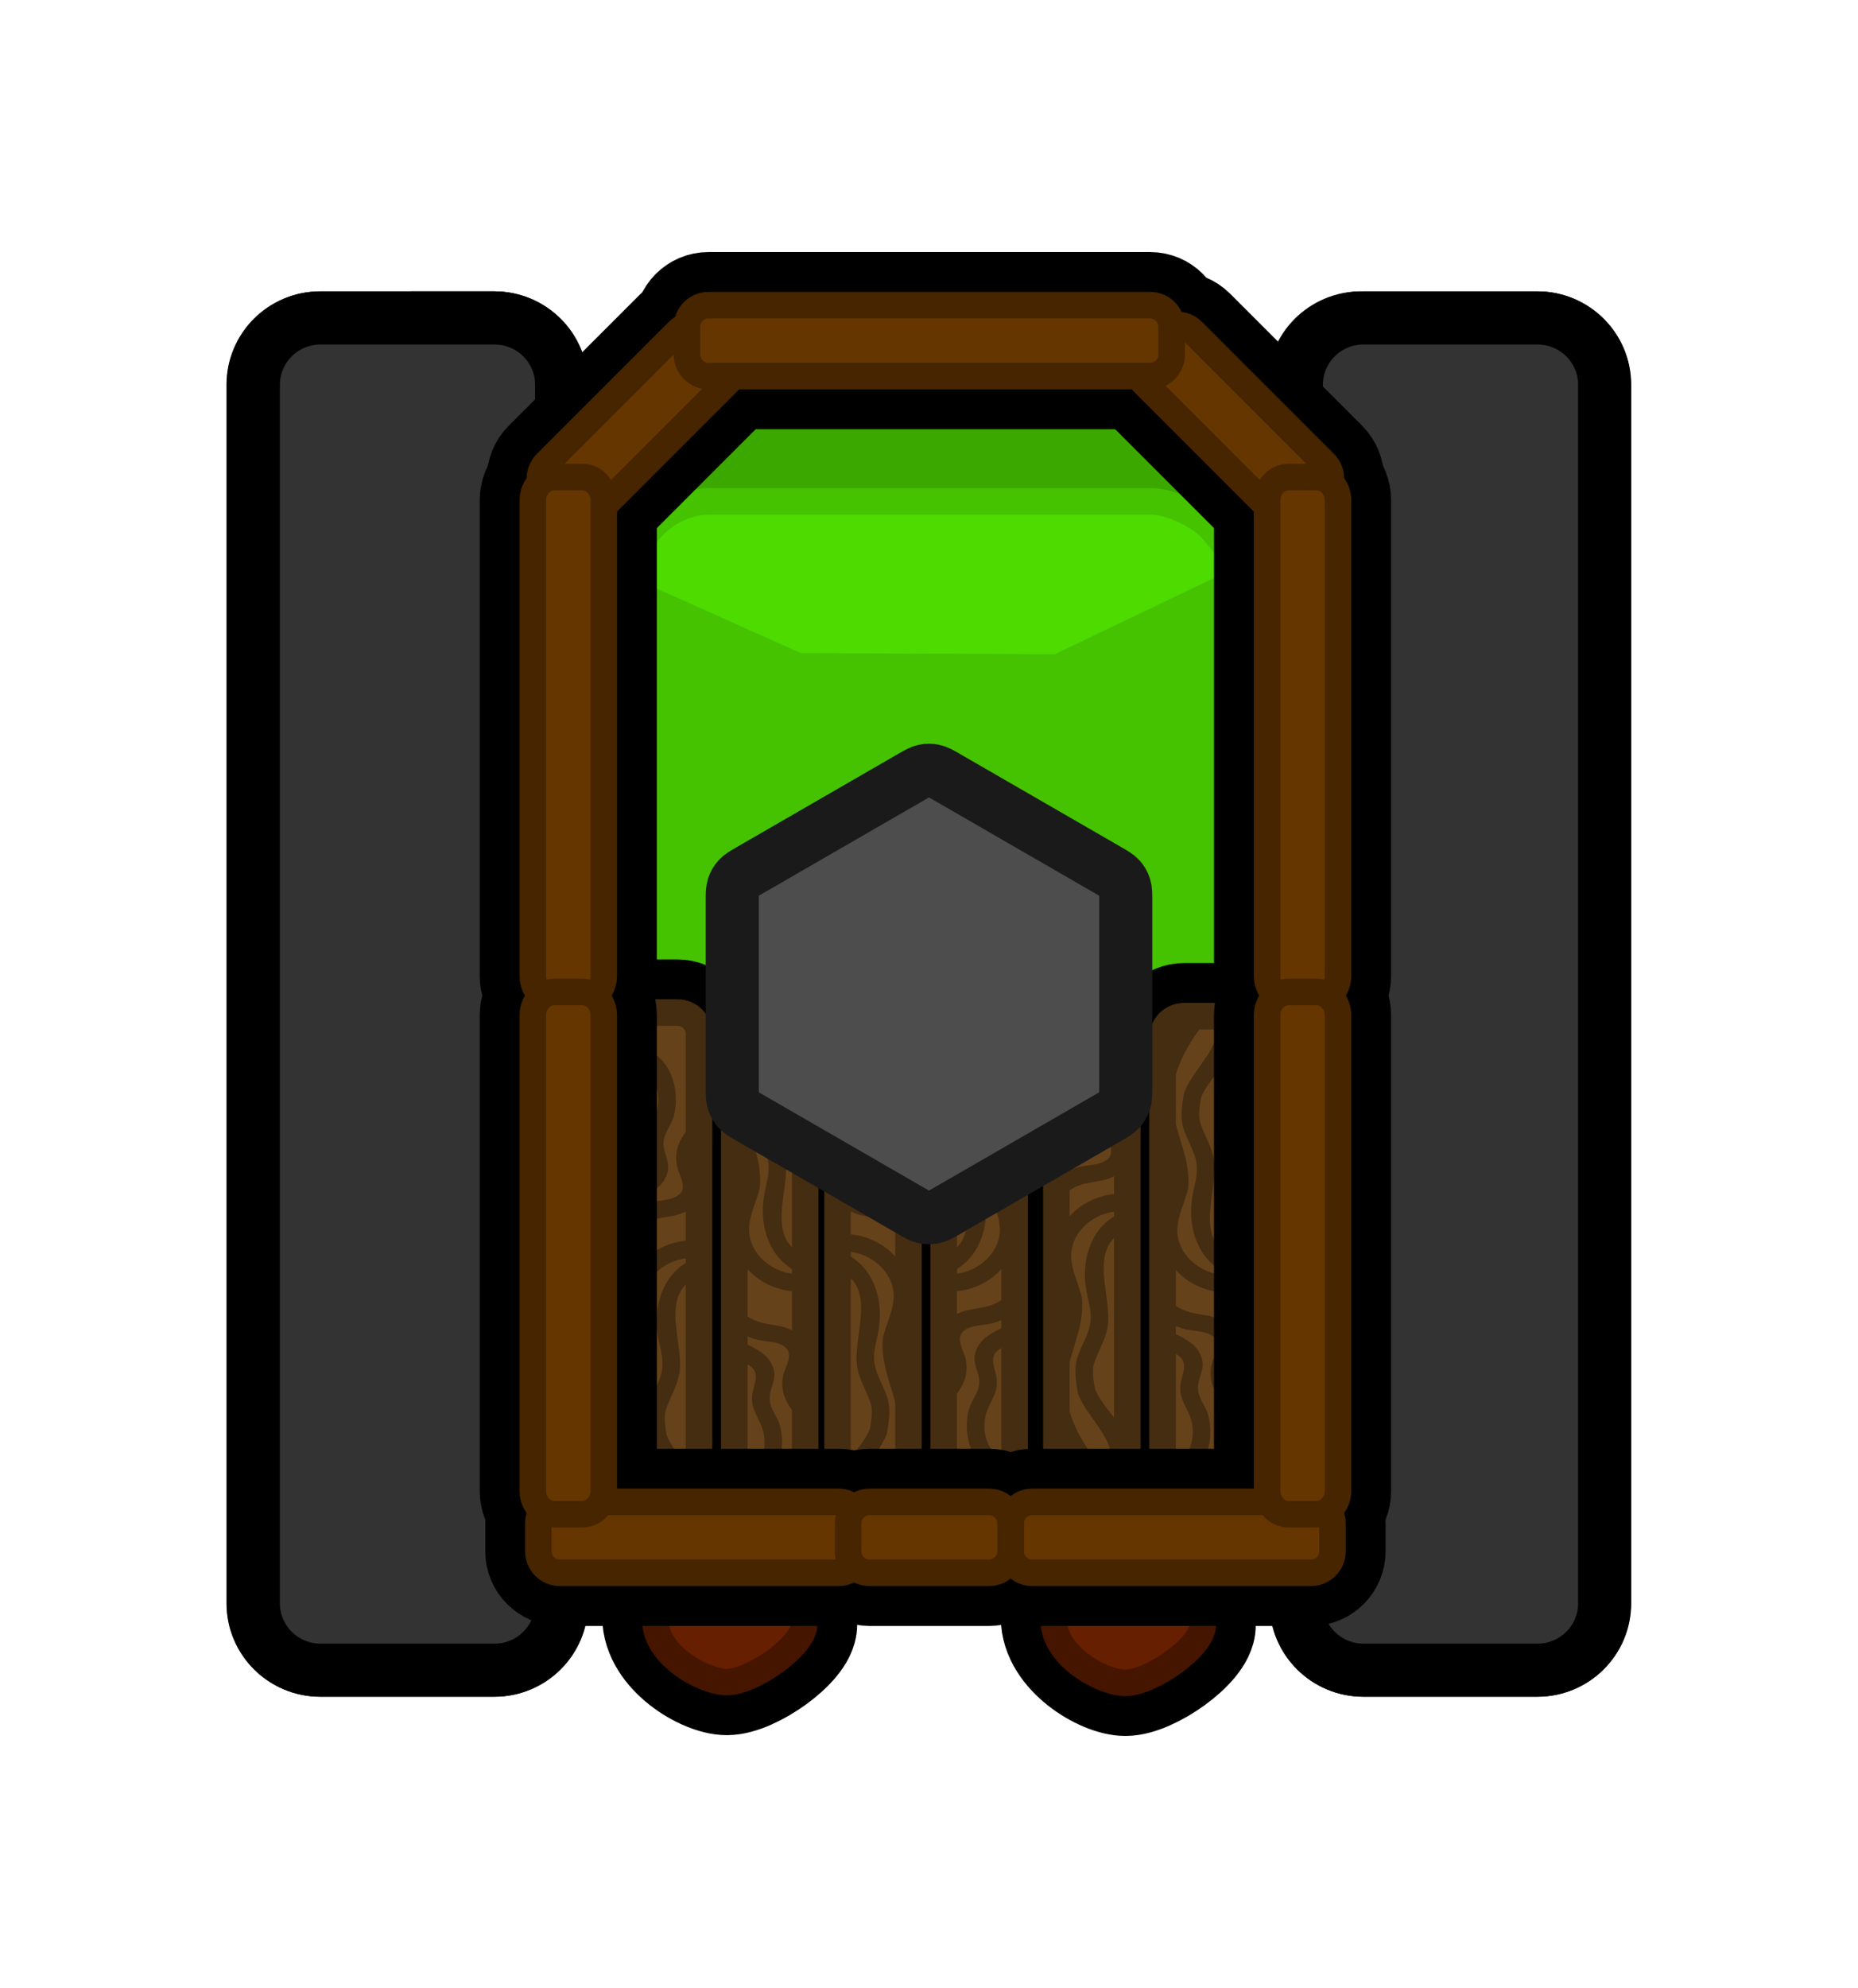 <svg version="1.1" xmlns="http://www.w3.org/2000/svg" xmlns:xlink="http://www.w3.org/1999/xlink" width="524.952" height="561.494" viewBox="0,0,524.952,561.494"><g transform="translate(-697.524,-259.253)"><g data-paper-data="{&quot;isPaintingLayer&quot;:true}" fill-rule="nonzero" stroke-linecap="butt" stroke-miterlimit="10" stroke-dasharray="" stroke-dashoffset="0" style="mix-blend-mode: normal"><path d="M964.38,481.864c31.641,0 77.037,31.166 113.142,60.895c-0.032,19.461 0.284,39.277 0.46,58.052c0.224,23.915 0.521,47.743 0.753,71.598c-6.241,8.393 -11.348,15.252 -14.148,18.997c-4.488,6.002 -16.086,12.233 -23.642,12.233c-22.095,0 -127.903,0 -167.811,0c-13.88,0 -22.066,-10.505 -23.387,-12.337c-1.362,-1.89 -3.009,-4.138 -4.883,-6.671c-1.695,-45.998 -4.592,-91.584 -7.999,-137.142c41.516,-31.053 95.031,-65.624 127.515,-65.624z" data-paper-data="{&quot;index&quot;:null}" fill="#45c200" stroke="#000000" stroke-width="15" stroke-linejoin="miter"/><path d="M825.387,413.465c0,0 56.278,-48.785 66.599,-58.195c0.842,-0.768 6.063,-5.171 14.915,-5.171c25.451,0 92.931,0 107.022,0c4.819,0 12.215,2.611 15.078,5.127c7.977,7.01 76.832,62.513 76.832,62.513c0,0 6.418,24.669 -14.768,29.353c-33.236,7.349 -102.41,-4.045 -125.97,-4.045c-22.152,0 -121.603,28.839 -148.672,15.224c-18.885,-9.499 8.966,-44.805 8.966,-44.805z" data-paper-data="{&quot;index&quot;:null}" fill="#3ba800" stroke="#000000" stroke-width="15" stroke-linejoin="miter"/><path d="M826.989,473.848c0,0 41.864,-49.455 53.872,-64.651c0.98,-1.24 7.054,-8.35 17.354,-8.35c29.614,0 108.13,0 124.525,0c5.607,0 14.213,4.217 17.544,8.28c9.282,11.321 52.726,64.722 52.726,64.722c0,0 -82.197,77.103 -127.085,77.103c-43.756,0 -138.936,-77.103 -138.936,-77.103z" data-paper-data="{&quot;index&quot;:null}" fill="#4ddb00" stroke="#45c200" stroke-width="7.5" stroke-linejoin="miter"/><path d="M829.794,539.846v-121.793h36.609l57.335,25.641l71.797,0.353l55.932,-26.754l30.281,0.76v121.793z" fill="#45c200" stroke="none" stroke-width="0" stroke-linejoin="miter"/><path d="M856.118,367.905v344.189c0,10.423 -8.449,18.872 -18.872,18.872h-48.852c-10.423,0 -18.872,-8.449 -18.872,-18.872v-344.189c0,-10.423 8.449,-18.872 18.872,-18.872h48.852c10.423,0 18.872,8.449 18.872,18.872z" fill="#333333" stroke="none" stroke-width="1" stroke-linejoin="miter"/><path d="M856.118,367.905v344.189c0,10.423 -8.498,18.872 -18.982,18.872h-49.138c-10.484,0 -18.982,-8.449 -18.982,-18.872v-344.189c0,-10.423 8.498,-18.872 18.982,-18.872h49.138c10.484,0 18.982,8.449 18.982,18.872z" fill="none" stroke="#000000" stroke-width="15" stroke-linejoin="miter"/><path d="M1150.986,367.906v344.189c0,10.423 -8.449,18.872 -18.872,18.872h-48.852c-10.423,0 -18.872,-8.449 -18.872,-18.872v-344.189c0,-10.423 8.449,-18.872 18.872,-18.872h48.852c10.423,0 18.872,8.449 18.872,18.872z" fill="#333333" stroke="none" stroke-width="1" stroke-linejoin="miter"/><path d="M1150.807,367.905v344.189c0,10.423 -8.498,18.872 -18.982,18.872h-49.138c-10.484,0 -18.982,-8.449 -18.982,-18.872v-344.189c0,-10.423 8.498,-18.872 18.982,-18.872h49.138c10.484,0 18.982,8.449 18.982,18.872z" fill="none" stroke="#000000" stroke-width="15" stroke-linejoin="miter"/><path d="M886.105,651.955c0,-7.253 5.879,-13.132 13.132,-13.132c7.253,0 13.132,5.879 13.132,13.132c0,7.253 -5.879,13.132 -13.132,13.132c-7.253,0 -13.132,-5.879 -13.132,-13.132z" fill="#4d4d4d" stroke="#1a1a1a" stroke-width="6" stroke-linejoin="miter"/><path d="M856.925,385.543c14.563,-12.686 29.609,-25.844 34.468,-30.274c0.842,-0.768 6.063,-5.171 14.915,-5.171c25.451,0 92.931,0 107.022,0c4.819,0 12.215,2.611 15.078,5.127c3.3,2.9 17.015,14.096 31.966,26.23" data-paper-data="{&quot;index&quot;:null}" fill="none" stroke="#000000" stroke-width="15" stroke-linejoin="miter"/><path d="M813.561,349.034h22.982c10.484,0 18.982,8.449 18.982,18.872v281.126" fill="none" stroke="#000000" stroke-width="15" stroke-linejoin="miter"/><path d="M1063.112,692.282v-324.376c0,-10.423 8.498,-18.872 18.982,-18.872" fill="none" stroke="#000000" stroke-width="15" stroke-linejoin="miter"/><path d="M1059.468,695.85c-5.509,4.284 -13.449,7.788 -19.115,7.788c-22.095,0 -127.903,0 -167.811,0c-5.679,0 -10.405,-1.759 -14.098,-3.962" data-paper-data="{&quot;index&quot;:null}" fill="none" stroke="#000000" stroke-width="15" stroke-linejoin="miter"/><path d="M697.524,820.747v-561.494c0,0 195.065,0 286.29,0c82.976,0 238.662,0 238.662,0v561.494z" fill="none" stroke="none" stroke-width="0" stroke-linejoin="miter"/><path d="M902.888,734.333c-6.681,0 -20.215,-8.209 -20.215,-18.465c0,-14.912 0,-34.152 0,-38.779c0,-10.412 0,-23.696 0,-29c0,-4.444 7.962,-9.858 13.215,-9.858c3.204,0 8.678,0 14,0c7.566,0 14.827,6.675 14.827,11.858c0,9.871 0,43 0,43c0,0 0,17.561 0,25c0,5.996 -14.546,16.244 -21.827,16.244z" fill="#661f00" stroke="#000000" stroke-width="30" stroke-linejoin="miter"/><path d="M902.888,734.333c-6.681,0 -20.215,-7.681 -20.215,-17.465c0,-15.039 -0,-35.048 -0,-39.779c0,-10.412 0,-23.696 0,-29c0,-4.444 7.962,-9.858 13.215,-9.858c3.204,0 8.678,0 14,0c7.566,0 14.827,6.675 14.827,11.858c0,9.871 0,43 0,43c0,0 0,17.561 0,25c0,5.996 -14.546,16.244 -21.827,16.244z" fill="#661f00" stroke="#451500" stroke-width="7.5" stroke-linejoin="miter"/><path d="M1015.5,734.557c-6.681,0 -20.215,-8.209 -20.215,-18.465c0,-14.912 0,-34.152 0,-38.779c0,-10.412 0,-23.696 0,-29c0,-4.444 7.962,-9.858 13.215,-9.858c3.204,0 8.678,0 14,0c7.566,0 14.827,6.675 14.827,11.858c0,9.871 0,43 0,43c0,0 0,17.561 0,25c0,5.996 -14.546,16.244 -21.827,16.244z" data-paper-data="{&quot;index&quot;:null}" fill="#661f00" stroke="#000000" stroke-width="30" stroke-linejoin="miter"/><path d="M1015.5,734.557c-6.681,0 -20.215,-7.681 -20.215,-17.465c-0,-15.039 -0,-35.048 -0,-39.779c0,-10.412 0,-23.696 0,-29c0,-4.444 7.962,-9.858 13.215,-9.858c3.204,0 8.678,0 14,0c7.566,0 14.827,6.675 14.827,11.858c0,9.871 0,43 0,43c0,0 0,17.561 0,25c0,5.996 -14.546,16.244 -21.827,16.244z" data-paper-data="{&quot;index&quot;:null}" fill="#661f00" stroke="#451500" stroke-width="7.5" stroke-linejoin="miter"/><path d="M1046.023,552.327v124.784c0,3.355 -2.735,6.074 -6.11,6.074h-7.816c-3.374,0 -6.11,-2.719 -6.11,-6.074v-124.784c0,-3.355 2.735,-6.074 6.11,-6.074h7.816c3.374,0 6.11,2.719 6.11,6.074z" fill="#333333" stroke="#000000" stroke-width="30" stroke-linejoin="miter"/><path d="M1009.913,682.419h-7.816c-3.374,0 -6.11,-2.719 -6.11,-6.074v-124.784c0,-3.355 2.735,-6.074 6.11,-6.074h7.816c3.374,0 6.11,2.719 6.11,6.074v124.784c0,3.355 -2.735,6.074 -6.11,6.074z" fill="#333333" stroke="#000000" stroke-width="30" stroke-linejoin="miter"/><path d="M934.155,676.094v-124.784c0,-3.355 2.735,-6.074 6.11,-6.074h7.816c3.374,0 6.11,2.719 6.11,6.074v124.784c0,3.355 -2.735,6.074 -6.11,6.074h-7.816c-3.374,0 -6.11,-2.719 -6.11,-6.074z" fill="#333333" stroke="#000000" stroke-width="30" stroke-linejoin="miter"/><path d="M970.265,546.003h7.816c3.374,0 6.11,2.719 6.11,6.074v124.784c0,3.355 -2.735,6.074 -6.11,6.074h-7.816c-3.374,0 -6.11,-2.719 -6.11,-6.074v-124.784c0,-3.355 2.735,-6.074 6.11,-6.074z" fill="#333333" stroke="#000000" stroke-width="30" stroke-linejoin="miter"/><path d="M925.023,552.077v124.784c0,3.355 -2.735,6.074 -6.11,6.074h-7.816c-3.374,0 -6.11,-2.719 -6.11,-6.074v-124.784c0,-3.355 2.735,-6.074 6.11,-6.074h7.816c3.374,0 6.11,2.719 6.11,6.074z" fill="#333333" stroke="#000000" stroke-width="30" stroke-linejoin="miter"/><path d="M888.913,682.169h-7.816c-3.374,0 -6.11,-2.719 -6.11,-6.074v-124.784c0,-3.355 2.735,-6.074 6.11,-6.074h7.816c3.374,0 6.11,2.719 6.11,6.074v124.784c0,3.355 -2.735,6.074 -6.11,6.074z" fill="#333333" stroke="#000000" stroke-width="30" stroke-linejoin="miter"/><path d="M1046.023,552.327v124.784c0,3.355 -2.735,6.074 -6.11,6.074h-7.816c-3.374,0 -6.11,-2.719 -6.11,-6.074v-124.784c0,-3.355 2.735,-6.074 6.11,-6.074h7.816c3.374,0 6.11,2.719 6.11,6.074z" fill="#66421a" stroke="#452d11" stroke-width="7.5" stroke-linejoin="miter"/><path d="M1024.253,637.8c0.31,-2.481 2.791,-2.171 2.791,-2.171l2.808,0.495c3.336,1.682 6.335,3.181 7.332,7.24c0.697,2.834 -1.332,5.327 -1.204,8.113c0.13,2.811 2.208,4.872 2.911,7.458c1.915,7.051 -0.708,17.037 -8.78,19.095c-1.172,0.299 -2.418,0.053 -3.627,0.08c0,0 -2.5,0 -2.5,-2.5c0,-2.5 2.5,-2.5 2.5,-2.5c6.676,0.225 9.146,-7.164 7.593,-12.825c-0.82,-2.988 -2.928,-5.226 -3.089,-8.542c-0.186,-3.837 3.172,-7.562 -1.068,-10.007c-0.742,-0.428 -1.536,-0.76 -2.304,-1.141l-1.192,-0.005c0,0 -2.481,-0.31 -2.171,-2.791z" fill="#452d11" stroke="none" stroke-width="0.5" stroke-linejoin="miter"/><path d="M1045.87,655.44c-2.08,1.387 -3.467,-0.693 -3.467,-0.693l-0.42,-0.637c-2.024,-2.869 -2.858,-5.6 -2.205,-9.223c0.378,-2.093 2.947,-5.766 0.867,-7.832c-2.143,-2.129 -6.215,-1.692 -8.892,-2.554c-3.138,-1.01 -3.652,-1.567 -6.363,-3.282c0,0 -2.109,-1.342 -0.767,-3.451c1.342,-2.109 3.451,-0.767 3.451,-0.767c2.123,1.36 2.748,1.969 5.137,2.718c3.775,1.183 8.172,0.701 11.108,3.946c5.178,5.722 -2.642,12.269 1.662,17.445l0.58,0.863c0,0 1.387,2.08 -0.693,3.467z" fill="#452d11" stroke="none" stroke-width="0.5" stroke-linejoin="miter"/><path d="M1041.634,550.17c-0.291,-0.679 -0.4,-1.661 0.582,-2.644c1.768,-1.768 3.536,0 3.536,0l0.97,2.267c-0.25,2.422 -0.216,3.558 -1.172,5.944c-2.012,5.022 -6.584,8.359 -8.658,13.481c-0.354,2.155 -0.935,4.963 -0.256,7.131c1.083,3.46 3.187,6.544 3.806,10.237c1.512,9.016 -6.169,22.562 5.577,27.682c0,0 2.276,1.035 1.241,3.31c-1.035,2.276 -3.31,1.241 -3.31,1.241c-7.81,-3.66 -10.754,-12.294 -9.694,-20.604c0.456,-3.576 1.935,-7.072 1.271,-10.715c-0.64,-3.51 -2.726,-6.435 -3.694,-9.763c-0.918,-3.156 -0.284,-6.735 0.244,-9.869c2.568,-6.476 8.462,-10.858 9.558,-17.701z" fill="#452d11" stroke="none" stroke-width="0.5" stroke-linejoin="miter"/><path d="M1047.409,622.65c-0.606,2.425 -3.032,1.819 -3.032,1.819l-0.394,-0.175c-9.362,-0.142 -17.498,-6.641 -18.731,-16.195c-0.629,-4.873 1.957,-9.365 3.014,-13.962c0.786,-7.928 -3.819,-14.607 -4.523,-22.369c-0.815,-8.988 3.763,-18.25 8.99,-25.225c0,0 1.5,-2 3.5,-0.5c2,1.5 0.5,3.5 0.5,3.5c-4.477,5.965 -8.715,14.045 -8.01,21.775c0.758,8.313 5.344,15.02 4.477,23.631c-0.817,3.529 -2.586,6.976 -2.979,10.59c-0.84,7.725 6.626,13.912 13.762,13.754l1.606,0.325c0,0 2.425,0.606 1.819,3.032z" fill="#452d11" stroke="none" stroke-width="0.5" stroke-linejoin="miter"/><path d="M1009.913,682.419h-7.816c-3.374,0 -6.11,-2.719 -6.11,-6.074v-124.784c0,-3.355 2.735,-6.074 6.11,-6.074h7.816c3.374,0 6.11,2.719 6.11,6.074v124.784c0,3.355 -2.735,6.074 -6.11,6.074z" fill="#66421a" stroke="#452d11" stroke-width="7.5" stroke-linejoin="miter"/><path d="M996.423,582.931l1.192,-0.005c0.768,-0.38 1.561,-0.712 2.304,-1.141c4.24,-2.445 0.882,-6.17 1.068,-10.007c0.161,-3.316 2.27,-5.554 3.089,-8.542c1.553,-5.661 -0.916,-13.05 -7.593,-12.825c0,0 -2.5,0 -2.5,-2.5c0,-2.5 2.5,-2.5 2.5,-2.5c1.209,0.027 2.455,-0.219 3.627,0.08c8.072,2.058 10.695,12.044 8.78,19.095c-0.702,2.586 -2.781,4.647 -2.911,7.458c-0.129,2.786 1.9,5.279 1.204,8.113c-0.998,4.059 -3.996,5.558 -7.332,7.24l-2.808,0.495c0,0 -2.481,0.31 -2.791,-2.171c-0.31,-2.481 2.171,-2.791 2.171,-2.791z" fill="#452d11" stroke="none" stroke-width="0.5" stroke-linejoin="miter"/><path d="M1016.564,571.548l-0.58,0.863c-4.304,5.176 3.516,11.722 -1.662,17.445c-2.936,3.245 -7.333,2.763 -11.108,3.946c-2.389,0.749 -3.014,1.358 -5.137,2.718c0,0 -2.109,1.342 -3.451,-0.767c-1.342,-2.109 0.767,-3.451 0.767,-3.451c2.71,-1.715 3.224,-2.272 6.363,-3.282c2.677,-0.862 6.749,-0.425 8.892,-2.554c2.08,-2.066 -0.49,-5.74 -0.867,-7.832c-0.654,-3.623 0.18,-6.354 2.205,-9.223l0.42,-0.637c0,0 1.387,-2.08 3.467,-0.693c2.08,1.387 0.693,3.467 0.693,3.467z" fill="#452d11" stroke="none" stroke-width="0.5" stroke-linejoin="miter"/><path d="M1002.076,652.852c-0.528,-3.133 -1.162,-6.713 -0.244,-9.869c0.968,-3.328 3.054,-6.253 3.694,-9.763c0.664,-3.643 -0.815,-7.138 -1.271,-10.715c-1.06,-8.31 1.884,-16.944 9.694,-20.604c0,0 2.276,-1.034 3.31,1.241c1.035,2.276 -1.241,3.31 -1.241,3.31c-11.746,5.12 -4.065,18.666 -5.577,27.682c-0.619,3.693 -2.723,6.777 -3.806,10.237c-0.679,2.168 -0.098,4.977 0.256,7.131c2.074,5.122 6.646,8.459 8.658,13.481c0.956,2.386 0.922,3.522 1.172,5.944l-0.97,2.267c0,0 -1.768,1.768 -3.536,0c-0.982,-0.982 -0.873,-1.965 -0.582,-2.644c-1.096,-6.842 -6.99,-11.224 -9.558,-17.701z" fill="#452d11" stroke="none" stroke-width="0.5" stroke-linejoin="miter"/><path d="M1015.59,601.103l-1.606,0.325c-7.136,-0.159 -14.602,6.028 -13.762,13.754c0.393,3.615 2.162,7.061 2.979,10.59c0.867,8.61 -3.719,15.318 -4.477,23.631c-0.705,7.73 3.533,15.811 8.01,21.775c0,0 1.5,2 -0.5,3.5c-2,1.5 -3.5,-0.5 -3.5,-0.5c-5.227,-6.975 -9.805,-16.236 -8.99,-25.225c0.704,-7.762 5.309,-14.442 4.523,-22.369c-1.057,-4.597 -3.644,-9.088 -3.014,-13.962c1.233,-9.553 9.369,-16.052 18.731,-16.195l0.394,-0.175c0,0 2.425,-0.606 3.032,1.819c0.606,2.425 -1.819,3.032 -1.819,3.032z" fill="#452d11" stroke="none" stroke-width="0.5" stroke-linejoin="miter"/><path d="M934.155,676.094v-124.784c0,-3.355 2.735,-6.074 6.11,-6.074h7.816c3.374,0 6.11,2.719 6.11,6.074v124.784c0,3.355 -2.735,6.074 -6.11,6.074h-7.816c-3.374,0 -6.11,-2.719 -6.11,-6.074z" fill="#66421a" stroke="#452d11" stroke-width="7.5" stroke-linejoin="miter"/><path d="M955.925,595.672c-0.31,2.481 -2.791,2.171 -2.791,2.171l-2.808,-0.495c-3.336,-1.682 -6.335,-3.181 -7.332,-7.24c-0.697,-2.834 1.332,-5.327 1.204,-8.113c-0.13,-2.811 -2.208,-4.872 -2.911,-7.458c-1.915,-7.051 0.708,-17.037 8.78,-19.095c1.172,-0.299 2.418,-0.053 3.627,-0.08c0,0 2.5,0 2.5,2.5c0,2.5 -2.5,2.5 -2.5,2.5c-6.676,-0.225 -9.146,7.164 -7.593,12.825c0.82,2.988 2.928,5.226 3.089,8.542c0.186,3.837 -3.172,7.562 1.068,10.007c0.742,0.428 1.536,0.76 2.304,1.141l1.192,0.005c0,0 2.481,0.31 2.171,2.791z" fill="#452d11" stroke="none" stroke-width="0.5" stroke-linejoin="miter"/><path d="M934.308,578.031c2.08,-1.387 3.467,0.693 3.467,0.693l0.42,0.637c2.024,2.869 2.858,5.6 2.205,9.223c-0.378,2.093 -2.947,5.766 -0.867,7.832c2.143,2.129 6.215,1.692 8.892,2.554c3.138,1.01 3.652,1.567 6.363,3.282c0,0 2.109,1.342 0.767,3.451c-1.342,2.109 -3.451,0.767 -3.451,0.767c-2.123,-1.36 -2.748,-1.969 -5.137,-2.718c-3.775,-1.183 -8.172,-0.701 -11.108,-3.946c-5.178,-5.722 2.642,-12.269 -1.662,-17.445l-0.58,-0.863c0,0 -1.387,-2.08 0.693,-3.467z" fill="#452d11" stroke="none" stroke-width="0.5" stroke-linejoin="miter"/><path d="M938.544,681.902c0.291,0.679 0.4,1.661 -0.582,2.644c-1.768,1.768 -3.536,0 -3.536,0l-0.97,-2.267c0.25,-2.422 0.216,-3.558 1.172,-5.944c2.012,-5.022 6.584,-8.359 8.658,-13.481c0.354,-2.155 0.935,-4.963 0.256,-7.131c-1.083,-3.46 -3.187,-6.544 -3.806,-10.237c-1.512,-9.016 6.169,-22.562 -5.577,-27.682c0,0 -2.276,-1.035 -1.241,-3.31c1.035,-2.276 3.31,-1.241 3.31,-1.241c7.81,3.66 10.754,12.294 9.694,20.604c-0.456,3.576 -1.935,7.072 -1.271,10.715c0.64,3.51 2.726,6.435 3.694,9.763c0.918,3.156 0.284,6.735 -0.244,9.869c-2.568,6.476 -8.462,10.858 -9.558,17.701z" fill="#452d11" stroke="none" stroke-width="0.5" stroke-linejoin="miter"/><path d="M932.769,609.422c0.606,-2.425 3.032,-1.819 3.032,-1.819l0.394,0.175c9.362,0.142 17.498,6.641 18.731,16.195c0.629,4.873 -1.957,9.365 -3.014,13.962c-0.786,7.928 3.819,14.607 4.523,22.369c0.815,8.988 -3.763,18.25 -8.99,25.225c0,0 -1.5,2 -3.5,0.5c-2,-1.5 -0.5,-3.5 -0.5,-3.5c4.477,-5.965 8.715,-14.045 8.01,-21.775c-0.758,-8.313 -5.344,-15.02 -4.477,-23.631c0.817,-3.529 2.586,-6.976 2.979,-10.59c0.84,-7.725 -6.626,-13.912 -13.762,-13.754l-1.606,-0.325c0,0 -2.425,-0.606 -1.819,-3.032z" fill="#452d11" stroke="none" stroke-width="0.5" stroke-linejoin="miter"/><path d="M970.265,546.003h7.816c3.374,0 6.11,2.719 6.11,6.074v124.784c0,3.355 -2.735,6.074 -6.11,6.074h-7.816c-3.374,0 -6.11,-2.719 -6.11,-6.074v-124.784c0,-3.355 2.735,-6.074 6.11,-6.074z" fill="#66421a" stroke="#452d11" stroke-width="7.5" stroke-linejoin="miter"/><path d="M983.755,638.941l-1.192,0.005c-0.768,0.38 -1.561,0.712 -2.304,1.141c-4.24,2.445 -0.882,6.17 -1.068,10.007c-0.161,3.316 -2.27,5.554 -3.089,8.542c-1.553,5.661 0.916,13.05 7.593,12.825c0,0 2.5,0 2.5,2.5c0,2.5 -2.5,2.5 -2.5,2.5c-1.209,-0.027 -2.455,0.219 -3.627,-0.08c-8.072,-2.058 -10.695,-12.044 -8.78,-19.095c0.702,-2.586 2.781,-4.647 2.911,-7.458c0.129,-2.786 -1.9,-5.279 -1.204,-8.113c0.998,-4.059 3.996,-5.558 7.332,-7.24l2.808,-0.495c0,0 2.481,-0.31 2.791,2.171c0.31,2.481 -2.171,2.791 -2.171,2.791z" fill="#452d11" stroke="none" stroke-width="0.5" stroke-linejoin="miter"/><path d="M963.614,650.324l0.58,-0.863c4.304,-5.176 -3.516,-11.722 1.662,-17.445c2.936,-3.245 7.333,-2.763 11.108,-3.946c2.389,-0.749 3.014,-1.358 5.137,-2.718c0,0 2.109,-1.342 3.451,0.767c1.342,2.109 -0.767,3.451 -0.767,3.451c-2.71,1.715 -3.224,2.272 -6.363,3.282c-2.677,0.862 -6.749,0.425 -8.892,2.554c-2.08,2.066 0.49,5.74 0.867,7.832c0.654,3.623 -0.18,6.354 -2.205,9.223l-0.42,0.637c0,0 -1.387,2.08 -3.467,0.693c-2.08,-1.387 -0.693,-3.467 -0.693,-3.467z" fill="#452d11" stroke="none" stroke-width="0.5" stroke-linejoin="miter"/><path d="M978.102,567.62c0.528,3.133 1.162,6.713 0.244,9.869c-0.968,3.328 -3.054,6.253 -3.694,9.763c-0.664,3.643 0.815,7.138 1.271,10.715c1.06,8.31 -1.884,16.944 -9.694,20.604c0,0 -2.276,1.035 -3.31,-1.241c-1.034,-2.276 1.241,-3.31 1.241,-3.31c11.746,-5.12 4.065,-18.666 5.577,-27.682c0.619,-3.693 2.723,-6.777 3.806,-10.237c0.679,-2.168 0.098,-4.977 -0.256,-7.131c-2.074,-5.122 -6.646,-8.459 -8.658,-13.481c-0.956,-2.386 -0.922,-3.522 -1.172,-5.944l0.97,-2.267c0,0 1.768,-1.768 3.536,0c0.982,0.982 0.873,1.965 0.582,2.644c1.096,6.842 6.99,11.224 9.558,17.701z" fill="#452d11" stroke="none" stroke-width="0.5" stroke-linejoin="miter"/><path d="M964.588,619.368l1.606,-0.325c7.136,0.159 14.602,-6.028 13.762,-13.754c-0.393,-3.615 -2.162,-7.061 -2.979,-10.59c-0.867,-8.61 3.719,-15.318 4.477,-23.631c0.705,-7.73 -3.533,-15.811 -8.01,-21.775c0,0 -1.5,-2 0.5,-3.5c2,-1.5 3.5,0.5 3.5,0.5c5.227,6.975 9.805,16.236 8.99,25.225c-0.704,7.762 -5.309,14.442 -4.523,22.369c1.057,4.597 3.644,9.088 3.014,13.962c-1.233,9.553 -9.369,16.052 -18.731,16.195l-0.394,0.175c0,0 -2.425,0.606 -3.032,-1.819c-0.606,-2.425 1.819,-3.032 1.819,-3.032z" fill="#452d11" stroke="none" stroke-width="0.5" stroke-linejoin="miter"/><path d="M925.023,552.077v124.784c0,3.355 -2.735,6.074 -6.11,6.074h-7.816c-3.374,0 -6.11,-2.719 -6.11,-6.074v-124.784c0,-3.355 2.735,-6.074 6.11,-6.074h7.816c3.374,0 6.11,2.719 6.11,6.074z" fill="#66421a" stroke="#452d11" stroke-width="7.5" stroke-linejoin="miter"/><path d="M903.253,640.75c0.31,-2.481 2.791,-2.171 2.791,-2.171l2.808,0.495c3.336,1.682 6.335,3.181 7.332,7.24c0.697,2.834 -1.332,5.327 -1.204,8.113c0.13,2.811 2.208,4.872 2.911,7.458c1.915,7.051 -0.708,17.037 -8.78,19.095c-1.172,0.299 -2.418,0.053 -3.627,0.08c0,0 -2.5,0 -2.5,-2.5c0,-2.5 2.5,-2.5 2.5,-2.5c6.676,0.225 9.146,-7.164 7.593,-12.825c-0.82,-2.988 -2.928,-5.226 -3.089,-8.542c-0.186,-3.837 3.172,-7.562 -1.068,-10.007c-0.742,-0.428 -1.536,-0.76 -2.304,-1.141l-1.192,-0.005c0,0 -2.481,-0.31 -2.171,-2.791z" fill="#452d11" stroke="none" stroke-width="0.5" stroke-linejoin="miter"/><path d="M924.87,658.39c-2.08,1.387 -3.467,-0.693 -3.467,-0.693l-0.42,-0.637c-2.024,-2.869 -2.858,-5.6 -2.205,-9.223c0.378,-2.093 2.947,-5.766 0.867,-7.832c-2.143,-2.129 -6.215,-1.692 -8.892,-2.554c-3.138,-1.01 -3.652,-1.567 -6.363,-3.282c0,0 -2.109,-1.342 -0.767,-3.451c1.342,-2.109 3.451,-0.767 3.451,-0.767c2.123,1.36 2.748,1.969 5.137,2.718c3.775,1.183 8.172,0.701 11.108,3.946c5.178,5.722 -2.642,12.269 1.662,17.445l0.58,0.863c0,0 1.387,2.08 -0.693,3.467z" fill="#452d11" stroke="none" stroke-width="0.5" stroke-linejoin="miter"/><path d="M920.634,549.92c-0.291,-0.679 -0.4,-1.661 0.582,-2.644c1.768,-1.768 3.536,0 3.536,0l0.97,2.267c-0.25,2.422 -0.216,3.558 -1.172,5.944c-2.012,5.022 -6.584,8.359 -8.658,13.481c-0.354,2.155 -0.935,4.963 -0.256,7.131c1.083,3.46 3.187,6.544 3.806,10.237c1.512,9.016 -6.169,22.562 5.577,27.682c0,0 2.276,1.035 1.241,3.31c-1.035,2.276 -3.31,1.241 -3.31,1.241c-7.81,-3.66 -10.754,-12.294 -9.694,-20.604c0.456,-3.576 1.935,-7.072 1.271,-10.715c-0.64,-3.51 -2.726,-6.435 -3.694,-9.763c-0.918,-3.156 -0.284,-6.735 0.244,-9.869c2.568,-6.476 8.462,-10.858 9.558,-17.701z" fill="#452d11" stroke="none" stroke-width="0.5" stroke-linejoin="miter"/><path d="M926.409,622.4c-0.606,2.425 -3.032,1.819 -3.032,1.819l-0.394,-0.175c-9.362,-0.142 -17.498,-6.641 -18.731,-16.195c-0.629,-4.873 1.957,-9.365 3.014,-13.962c0.786,-7.928 -3.819,-14.607 -4.523,-22.369c-0.815,-8.988 3.763,-18.25 8.99,-25.225c0,0 1.5,-2 3.5,-0.5c2,1.5 0.5,3.5 0.5,3.5c-4.477,5.965 -8.715,14.045 -8.01,21.775c0.758,8.313 5.344,15.02 4.477,23.631c-0.817,3.529 -2.586,6.976 -2.979,10.59c-0.84,7.725 6.626,13.912 13.762,13.754l1.606,0.325c0,0 2.425,0.606 1.819,3.032z" fill="#452d11" stroke="none" stroke-width="0.5" stroke-linejoin="miter"/><path d="M888.913,682.169h-7.816c-3.374,0 -6.11,-2.719 -6.11,-6.074v-124.784c0,-3.355 2.735,-6.074 6.11,-6.074h7.816c3.374,0 6.11,2.719 6.11,6.074v124.784c0,3.355 -2.735,6.074 -6.11,6.074z" fill="#66421a" stroke="#452d11" stroke-width="7.5" stroke-linejoin="miter"/><path d="M875.423,592.881l1.192,-0.005c0.768,-0.38 1.561,-0.712 2.304,-1.141c4.24,-2.445 0.882,-6.17 1.068,-10.007c0.161,-3.316 2.27,-5.554 3.089,-8.542c1.553,-5.661 -0.916,-13.05 -7.593,-12.825c0,0 -2.5,0 -2.5,-2.5c0,-2.5 2.5,-2.5 2.5,-2.5c1.209,0.027 2.455,-0.219 3.627,0.08c8.072,2.058 10.695,12.044 8.78,19.095c-0.702,2.586 -2.781,4.647 -2.911,7.458c-0.129,2.786 1.9,5.279 1.204,8.113c-0.998,4.059 -3.996,5.558 -7.332,7.24l-2.808,0.495c0,0 -2.481,0.31 -2.791,-2.171c-0.31,-2.481 2.171,-2.791 2.171,-2.791z" fill="#452d11" stroke="none" stroke-width="0.5" stroke-linejoin="miter"/><path d="M895.564,581.498l-0.58,0.863c-4.304,5.176 3.516,11.722 -1.662,17.445c-2.936,3.245 -7.333,2.763 -11.108,3.946c-2.389,0.749 -3.014,1.358 -5.137,2.718c0,0 -2.109,1.342 -3.451,-0.767c-1.342,-2.109 0.767,-3.451 0.767,-3.451c2.71,-1.715 3.224,-2.272 6.363,-3.282c2.677,-0.862 6.749,-0.425 8.892,-2.554c2.08,-2.066 -0.49,-5.74 -0.867,-7.832c-0.654,-3.623 0.18,-6.354 2.205,-9.223l0.42,-0.637c0,0 1.387,-2.08 3.467,-0.693c2.08,1.387 0.693,3.467 0.693,3.467z" fill="#452d11" stroke="none" stroke-width="0.5" stroke-linejoin="miter"/><path d="M881.076,666.002c-0.528,-3.133 -1.162,-6.713 -0.244,-9.869c0.968,-3.328 3.054,-6.253 3.694,-9.763c0.664,-3.643 -0.815,-7.138 -1.271,-10.715c-1.06,-8.31 1.884,-16.944 9.694,-20.604c0,0 2.276,-1.035 3.31,1.241c1.034,2.276 -1.241,3.31 -1.241,3.31c-11.746,5.12 -4.065,18.666 -5.577,27.682c-0.619,3.693 -2.723,6.777 -3.806,10.237c-0.679,2.168 -0.098,4.977 0.256,7.131c2.074,5.122 6.646,8.459 8.658,13.481c0.956,2.386 0.922,3.522 1.172,5.944l-0.97,2.267c0,0 -1.768,1.768 -3.536,0c-0.982,-0.982 -0.873,-1.965 -0.582,-2.644c-1.096,-6.842 -6.99,-11.224 -9.558,-17.701z" fill="#452d11" stroke="none" stroke-width="0.5" stroke-linejoin="miter"/><path d="M894.59,614.253l-1.606,0.325c-7.136,-0.159 -14.602,6.028 -13.762,13.754c0.393,3.615 2.162,7.061 2.979,10.59c0.867,8.61 -3.719,15.318 -4.477,23.631c-0.705,7.73 3.533,15.811 8.01,21.775c0,0 1.5,2 -0.5,3.5c-2,1.5 -3.5,-0.5 -3.5,-0.5c-5.227,-6.975 -9.805,-16.236 -8.99,-25.225c0.704,-7.762 5.309,-14.442 4.523,-22.369c-1.057,-4.597 -3.644,-9.088 -3.014,-13.962c1.233,-9.553 9.369,-16.052 18.731,-16.195l0.394,-0.175c0,0 2.425,-0.606 3.032,1.819c0.606,2.425 -1.819,3.032 -1.819,3.032z" fill="#452d11" stroke="none" stroke-width="0.5" stroke-linejoin="miter"/><path d="M856.207,367.925v344.189c0,10.423 -8.498,18.872 -18.982,18.872h-49.138c-10.484,0 -18.982,-8.449 -18.982,-18.872v-344.189c0,-10.423 8.498,-18.872 18.982,-18.872h49.138c10.484,0 18.982,8.449 18.982,18.872z" fill="#333333" stroke="#000000" stroke-width="15" stroke-linejoin="miter"/><path d="M1150.896,367.925v344.189c0,10.423 -8.498,18.872 -18.982,18.872h-49.138c-10.484,0 -18.982,-8.449 -18.982,-18.872v-344.189c0,-10.423 8.498,-18.872 18.982,-18.872h49.138c10.484,0 18.982,8.449 18.982,18.872z" fill="#333333" stroke="#000000" stroke-width="15" stroke-linejoin="miter"/><g fill="#333333" stroke="#000000" stroke-width="30" stroke-linejoin="miter"><path d="M903.335,366.967l-37.324,37.324c-2.372,2.372 -6.229,2.361 -8.615,-0.025l-5.527,-5.527c-2.386,-2.386 -2.397,-6.243 -0.025,-8.615l37.324,-37.324c2.372,-2.372 6.229,-2.361 8.615,0.025l5.527,5.527c2.386,2.386 2.397,6.243 0.025,8.615z"/><path d="M940.555,689.553v7.816c0,3.374 -2.719,6.11 -6.074,6.11h-78.784c-3.355,0 -6.074,-2.735 -6.074,-6.11v-7.816c0,-3.374 2.719,-6.11 6.074,-6.11h78.784c3.355,0 6.074,2.735 6.074,6.11z" data-paper-data="{&quot;index&quot;:null}"/><path d="M868.107,400.538v134.421c0,3.614 -2.735,6.543 -6.11,6.543h-7.816c-3.374,0 -6.11,-2.929 -6.11,-6.543v-134.421c0,-3.614 2.735,-6.543 6.11,-6.543h7.816c3.374,0 6.11,2.929 6.11,6.543z"/><path d="M868.107,545.963v134.421c0,3.614 -2.735,6.543 -6.11,6.543h-7.816c-3.374,0 -6.11,-2.929 -6.11,-6.543v-134.421c0,-3.614 2.735,-6.543 6.11,-6.543h7.816c3.374,0 6.11,2.929 6.11,6.543z"/><path d="M1020.317,358.352l5.527,-5.527c2.386,-2.386 6.243,-2.397 8.615,-0.025l37.324,37.324c2.372,2.372 2.361,6.229 -0.025,8.615l-5.527,5.527c-2.386,2.386 -6.243,2.397 -8.615,0.025l-37.324,-37.324c-2.372,-2.372 -2.361,-6.229 0.025,-8.615z" data-paper-data="{&quot;index&quot;:null}"/><path d="M989.145,683.443h78.784c3.355,0 6.074,2.735 6.074,6.11v7.816c0,3.374 -2.719,6.11 -6.074,6.11h-78.784c-3.355,0 -6.074,-2.735 -6.074,-6.11v-7.816c0,-3.374 2.719,-6.11 6.074,-6.11z" data-paper-data="{&quot;index&quot;:null}"/><path d="M1055.519,400.538c0,-3.614 2.735,-6.543 6.11,-6.543h7.816c3.374,0 6.11,2.929 6.11,6.543v134.421c0,3.614 -2.735,6.543 -6.11,6.543h-7.816c-3.374,0 -6.11,-2.929 -6.11,-6.543v-134.421z" data-paper-data="{&quot;index&quot;:null}"/><path d="M1061.629,539.42h7.816c3.374,0 6.11,2.929 6.11,6.543v134.421c0,3.614 -2.735,6.543 -6.11,6.543h-7.816c-3.374,0 -6.11,-2.929 -6.11,-6.543v-134.421c0,-3.614 2.735,-6.543 6.11,-6.543z" data-paper-data="{&quot;index&quot;:null}"/><path d="M1022.481,365.479h-124.784c-3.355,0 -6.074,-2.735 -6.074,-6.11v-7.816c0,-3.374 2.719,-6.11 6.074,-6.11h124.784c3.355,0 6.074,2.735 6.074,6.11v7.816c0,3.374 -2.719,6.11 -6.074,6.11z"/><path d="M976.981,703.479h-33.784c-3.355,0 -6.074,-2.735 -6.074,-6.11v-7.816c0,-3.374 2.719,-6.11 6.074,-6.11h33.784c3.355,0 6.074,2.735 6.074,6.11v7.816c0,3.374 -2.719,6.11 -6.074,6.11z"/></g><g fill="#663600" stroke="#462500" stroke-width="7.5" stroke-linejoin="miter"><path d="M903.335,366.967l-37.324,37.324c-2.372,2.372 -6.229,2.361 -8.615,-0.025l-5.527,-5.527c-2.386,-2.386 -2.397,-6.243 -0.025,-8.615l37.324,-37.324c2.372,-2.372 6.229,-2.361 8.615,0.025l5.527,5.527c2.386,2.386 2.397,6.243 0.025,8.615z"/><path d="M940.555,689.553v7.816c0,3.374 -2.719,6.11 -6.074,6.11h-78.784c-3.355,0 -6.074,-2.735 -6.074,-6.11v-7.816c0,-3.374 2.719,-6.11 6.074,-6.11h78.784c3.355,0 6.074,2.735 6.074,6.11z" data-paper-data="{&quot;index&quot;:null}"/><path d="M868.107,400.538v134.421c0,3.614 -2.735,6.543 -6.11,6.543h-7.816c-3.374,0 -6.11,-2.929 -6.11,-6.543v-134.421c0,-3.614 2.735,-6.543 6.11,-6.543h7.816c3.374,0 6.11,2.929 6.11,6.543z"/><path d="M868.107,545.963v134.421c0,3.614 -2.735,6.543 -6.11,6.543h-7.816c-3.374,0 -6.11,-2.929 -6.11,-6.543v-134.421c0,-3.614 2.735,-6.543 6.11,-6.543h7.816c3.374,0 6.11,2.929 6.11,6.543z"/><path d="M1020.317,358.352l5.527,-5.527c2.386,-2.386 6.243,-2.397 8.615,-0.025l37.324,37.324c2.372,2.372 2.361,6.229 -0.025,8.615l-5.527,5.527c-2.386,2.386 -6.243,2.397 -8.615,0.025l-37.324,-37.324c-2.372,-2.372 -2.361,-6.229 0.025,-8.615z" data-paper-data="{&quot;index&quot;:null}"/><path d="M989.145,683.443h78.784c3.355,0 6.074,2.735 6.074,6.11v7.816c0,3.374 -2.719,6.11 -6.074,6.11h-78.784c-3.355,0 -6.074,-2.735 -6.074,-6.11v-7.816c0,-3.374 2.719,-6.11 6.074,-6.11z" data-paper-data="{&quot;index&quot;:null}"/><path d="M1055.519,400.538c0,-3.614 2.735,-6.543 6.11,-6.543h7.816c3.374,0 6.11,2.929 6.11,6.543v134.421c0,3.614 -2.735,6.543 -6.11,6.543h-7.816c-3.374,0 -6.11,-2.929 -6.11,-6.543v-134.421z" data-paper-data="{&quot;index&quot;:null}"/><path d="M1061.629,539.42h7.816c3.374,0 6.11,2.929 6.11,6.543v134.421c0,3.614 -2.735,6.543 -6.11,6.543h-7.816c-3.374,0 -6.11,-2.929 -6.11,-6.543v-134.421c0,-3.614 2.735,-6.543 6.11,-6.543z" data-paper-data="{&quot;index&quot;:null}"/><path d="M1022.481,365.479h-124.784c-3.355,0 -6.074,-2.735 -6.074,-6.11v-7.816c0,-3.374 2.719,-6.11 6.074,-6.11h124.784c3.355,0 6.074,2.735 6.074,6.11v7.816c0,3.374 -2.719,6.11 -6.074,6.11z"/><path d="M976.981,703.479h-33.784c-3.355,0 -6.074,-2.735 -6.074,-6.11v-7.816c0,-3.374 2.719,-6.11 6.074,-6.11h33.784c3.355,0 6.074,2.735 6.074,6.11v7.816c0,3.374 -2.719,6.11 -6.074,6.11z"/></g><path d="" fill="#ccc500" stroke="#000000" stroke-width="30" stroke-linejoin="miter"/><path d="M965.135,601.222c-1.87,1.08 -2.806,1.62 -3.8,1.831c-0.88,0.187 -1.789,0.187 -2.669,0c-0.994,-0.211 -1.93,-0.751 -3.8,-1.831l-45.317,-26.164c-1.871,-1.08 -2.806,-1.62 -3.486,-2.376c-0.602,-0.669 -1.057,-1.456 -1.334,-2.311c-0.314,-0.967 -0.314,-2.047 -0.314,-4.207v-52.328c0,-2.16 0,-3.24 0.314,-4.207c0.278,-0.855 0.733,-1.643 1.334,-2.311c0.68,-0.755 1.616,-1.295 3.486,-2.376l45.317,-26.164c1.87,-1.08 2.806,-1.62 3.8,-1.831c0.88,-0.187 1.789,-0.187 2.669,0c0.994,0.211 1.93,0.751 3.8,1.831l45.317,26.164c1.87,1.08 2.806,1.62 3.486,2.376c0.602,0.668 1.056,1.456 1.334,2.311c0.315,0.967 0.315,2.047 0.315,4.207v52.328c0,2.16 0,3.24 -0.315,4.207c-0.278,0.855 -0.732,1.643 -1.334,2.311c-0.68,0.755 -1.616,1.295 -3.486,2.376z" fill="#4d4d4d" stroke="#1a1a1a" stroke-width="15" stroke-linejoin="round"/></g></g></svg><!--rotationCenter:262.475945:280.747115-->